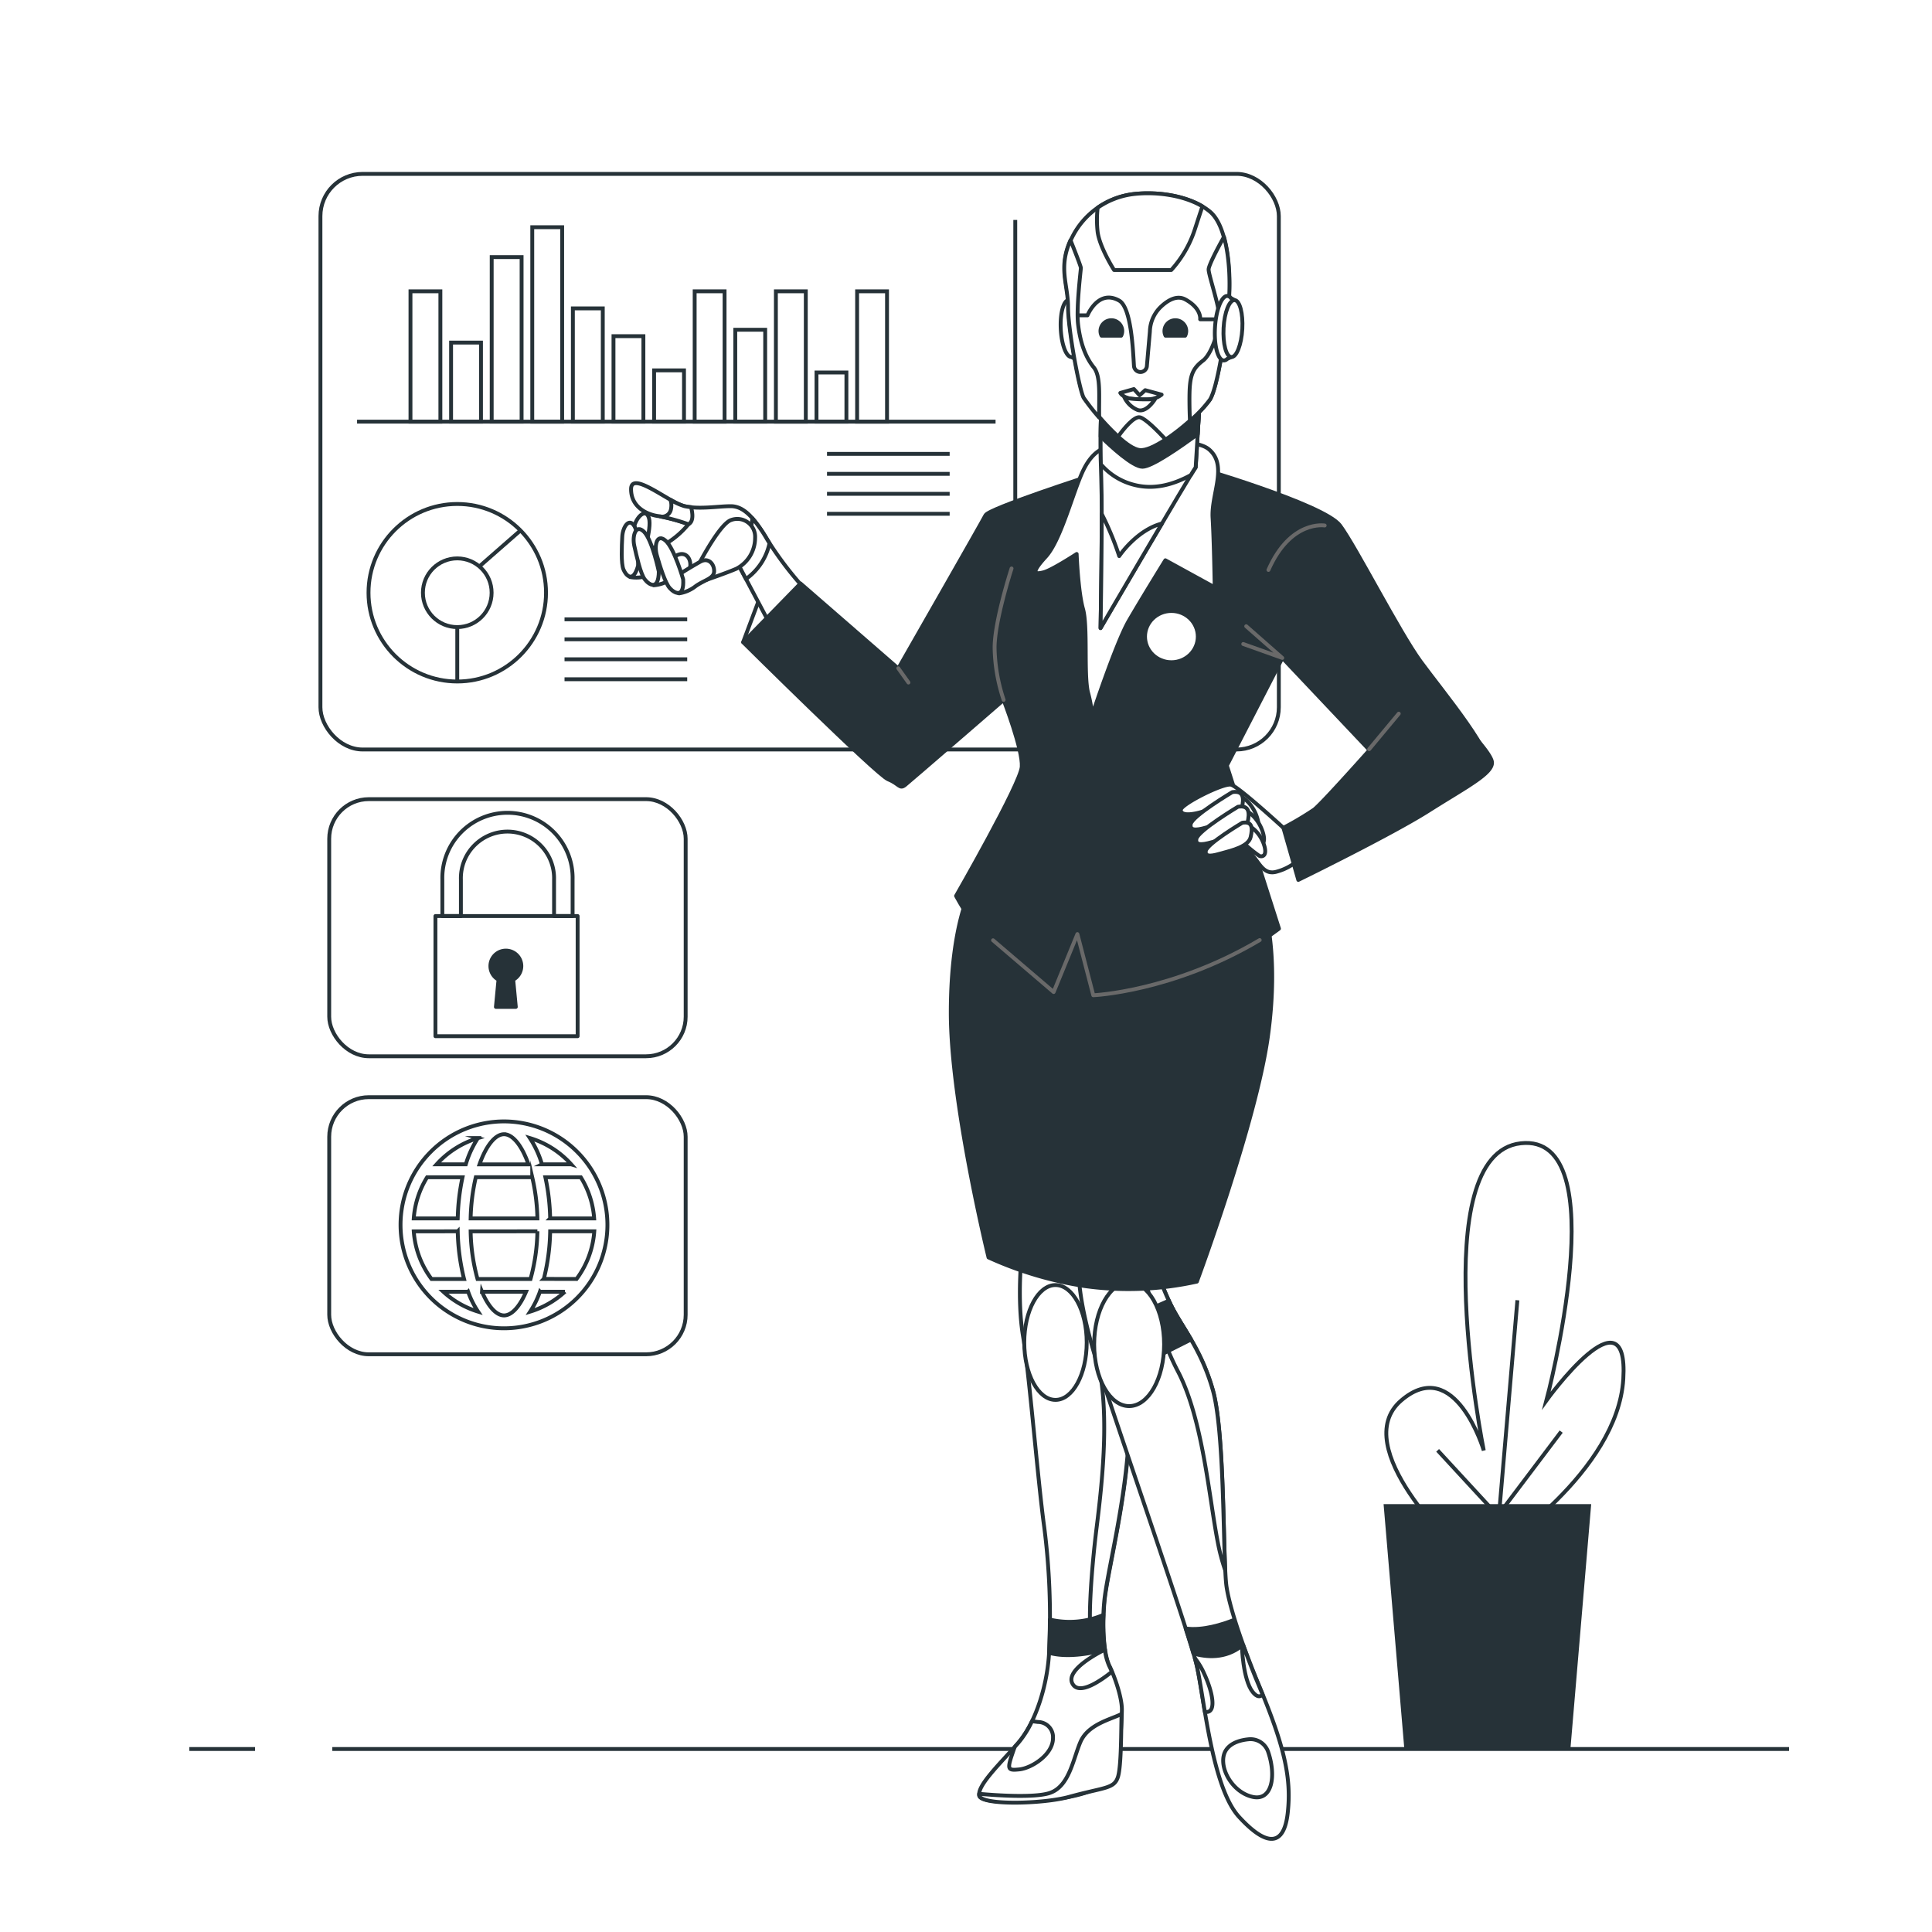 <svg class="animated" id="freepik_stories-android" xmlns="http://www.w3.org/2000/svg" viewBox="0 0 500 500" version="1.1" xmlns:xlink="http://www.w3.org/1999/xlink" xmlns:svgjs="http://svgjs.com/svgjs"><style>svg#freepik_stories-android:not(.animated) .animable {opacity: 0;}svg#freepik_stories-android.animated #freepik--background-simple--inject-2 {animation: 1s 1 forwards cubic-bezier(.36,-0.01,.5,1.38) slideLeft;animation-delay: 0s;}svg#freepik_stories-android.animated #freepik--Graphics--inject-2 {animation: 1s 1 forwards cubic-bezier(.36,-0.01,.5,1.38) lightSpeedLeft,3s Infinite  linear floating;animation-delay: 0s,1s;}svg#freepik_stories-android.animated #freepik--Plants--inject-2 {animation: 1s 1 forwards cubic-bezier(.36,-0.01,.5,1.38) slideUp,6s Infinite  linear shake;animation-delay: 0s,1s;}svg#freepik_stories-android.animated #freepik--Floor--inject-2 {animation: 1s 1 forwards cubic-bezier(.36,-0.01,.5,1.38) fadeIn;animation-delay: 0s;}svg#freepik_stories-android.animated #freepik--Character--inject-2 {animation: 1s 1 forwards cubic-bezier(.36,-0.01,.5,1.38) zoomOut,6s Infinite  linear floating;animation-delay: 0s,1s;}            @keyframes slideLeft {                0% {                    opacity: 0;                    transform: translateX(-30px);                }                100% {                    opacity: 1;                    transform: translateX(0);                }            }                    @keyframes lightSpeedLeft {              from {                transform: translate3d(-50%, 0, 0) skewX(20deg);                opacity: 0;              }              60% {                transform: skewX(-10deg);                opacity: 1;              }              80% {                transform: skewX(2deg);              }              to {                opacity: 1;                transform: translate3d(0, 0, 0);              }            }                    @keyframes floating {                0% {                    opacity: 1;                    transform: translateY(0px);                }                50% {                    transform: translateY(-10px);                }                100% {                    opacity: 1;                    transform: translateY(0px);                }            }                    @keyframes slideUp {                0% {                    opacity: 0;                    transform: translateY(30px);                }                100% {                    opacity: 1;                    transform: inherit;                }            }                    @keyframes shake {                10%, 90% {                    transform: translate3d(-1px, 0, 0);                  }                  20%, 80% {                    transform: translate3d(2px, 0, 0);                  }                  30%, 50%, 70% {                    transform: translate3d(-4px, 0, 0);                  }                  40%, 60% {                    transform: translate3d(4px, 0, 0);                  }            }                    @keyframes fadeIn {                0% {                    opacity: 0;                }                100% {                    opacity: 1;                }            }                    @keyframes zoomOut {                0% {                    opacity: 0;                    transform: scale(1.5);                }                100% {                    opacity: 1;                    transform: scale(1);                }            }        </style><g id="freepik--background-simple--inject-2" class="animable" style="transform-origin: 253.594px 222.14px;"><path d="M333.11,35.89S259.66,14.26,187.13,58,77.62,183.33,45.89,248.78,31.75,378.36,86.71,405.29s92.77-18.61,170.17-24.54,98.14,3.71,162.63-41.6S496.27,193.69,446.1,122.5,333.11,35.89,333.11,35.89Z" style="fill: #FFFFFF; transform-origin: 253.594px 222.14px;" id="el6pghh8g605r" class="animable"></path><g id="el9s2pqjzf3vu"><path d="M333.11,35.89S259.66,14.26,187.13,58,77.62,183.33,45.89,248.78,31.75,378.36,86.71,405.29s92.77-18.61,170.17-24.54,98.14,3.71,162.63-41.6S496.27,193.69,446.1,122.5,333.11,35.89,333.11,35.89Z" style="fill: rgb(255, 255, 255); opacity: 0.7; transform-origin: 253.594px 222.14px;" class="animable" id="elyz6ryuqor5b"></path></g></g><g id="freepik--Graphics--inject-2" class="animable" style="transform-origin: 206.945px 197.745px;"><rect x="82.93" y="45" width="248.03" height="148.97" rx="10.93" style="fill: none; stroke: rgb(38, 50, 56); stroke-miterlimit: 10; transform-origin: 206.945px 119.485px;" id="el68rjlmah5au" class="animable"></rect><g id="el8cqfnmmszu"><circle cx="118.34" cy="153.4" r="22.97" style="fill: none; stroke: rgb(38, 50, 56); stroke-miterlimit: 10; transform-origin: 118.34px 153.4px; transform: rotate(-68.33deg);" class="animable" id="el6hlf6j7xqg8"></circle></g><g id="el0y52pvfwcoh"><circle cx="118.34" cy="153.4" r="8.89" style="fill: none; stroke: rgb(38, 50, 56); stroke-miterlimit: 10; transform-origin: 118.34px 153.4px; transform: rotate(-9.24deg);" class="animable" id="el9sqb31vg02o"></circle></g><line x1="123.97" y1="146.67" x2="134.48" y2="137.47" style="fill: none; stroke: rgb(38, 50, 56); stroke-miterlimit: 10; transform-origin: 129.225px 142.07px;" id="elqajyb6sigvs" class="animable"></line><line x1="118.34" y1="162.29" x2="118.34" y2="176.37" style="fill: none; stroke: rgb(38, 50, 56); stroke-miterlimit: 10; transform-origin: 118.34px 169.33px;" id="elezymn8oi8j4" class="animable"></line><rect x="106.23" y="75.39" width="7.74" height="33.74" style="fill: none; stroke: rgb(38, 50, 56); stroke-miterlimit: 10; transform-origin: 110.1px 92.26px;" id="eljdmz0zmsj4" class="animable"></rect><rect x="116.74" y="88.66" width="7.74" height="20.46" style="fill: none; stroke: rgb(38, 50, 56); stroke-miterlimit: 10; transform-origin: 120.61px 98.89px;" id="elizs5dr0gjuq" class="animable"></rect><rect x="127.25" y="66.54" width="7.74" height="42.58" style="fill: none; stroke: rgb(38, 50, 56); stroke-miterlimit: 10; transform-origin: 131.12px 87.83px;" id="elqylwwks7w4" class="animable"></rect><rect x="137.75" y="58.8" width="7.74" height="50.33" style="fill: none; stroke: rgb(38, 50, 56); stroke-miterlimit: 10; transform-origin: 141.62px 83.965px;" id="elq9kp2pyp6da" class="animable"></rect><rect x="148.26" y="79.81" width="7.74" height="29.31" style="fill: none; stroke: rgb(38, 50, 56); stroke-miterlimit: 10; transform-origin: 152.13px 94.465px;" id="el3o1r8s9ahag" class="animable"></rect><rect x="158.77" y="87" width="7.74" height="22.12" style="fill: none; stroke: rgb(38, 50, 56); stroke-miterlimit: 10; transform-origin: 162.64px 98.06px;" id="eld95c25p19sb" class="animable"></rect><rect x="169.28" y="95.85" width="7.74" height="13.27" style="fill: none; stroke: rgb(38, 50, 56); stroke-miterlimit: 10; transform-origin: 173.15px 102.485px;" id="elaheq2x2khe" class="animable"></rect><rect x="179.78" y="75.39" width="7.74" height="33.74" style="fill: none; stroke: rgb(38, 50, 56); stroke-miterlimit: 10; transform-origin: 183.65px 92.26px;" id="elgnit7s5xmy" class="animable"></rect><rect x="190.29" y="85.34" width="7.74" height="23.78" style="fill: none; stroke: rgb(38, 50, 56); stroke-miterlimit: 10; transform-origin: 194.16px 97.23px;" id="el3rycyi056vc" class="animable"></rect><rect x="200.8" y="75.39" width="7.74" height="33.74" style="fill: none; stroke: rgb(38, 50, 56); stroke-miterlimit: 10; transform-origin: 204.67px 92.26px;" id="elmtrqd781k5b" class="animable"></rect><rect x="211.31" y="96.4" width="7.74" height="12.72" style="fill: none; stroke: rgb(38, 50, 56); stroke-miterlimit: 10; transform-origin: 215.18px 102.76px;" id="el8aogw244s2d" class="animable"></rect><rect x="221.82" y="75.39" width="7.74" height="33.74" style="fill: none; stroke: rgb(38, 50, 56); stroke-miterlimit: 10; transform-origin: 225.69px 92.26px;" id="eljva5d51et1" class="animable"></rect><line x1="92.41" y1="109.12" x2="257.65" y2="109.12" style="fill: none; stroke: rgb(38, 50, 56); stroke-miterlimit: 10; transform-origin: 175.03px 109.12px;" id="elr6nqtsb2cog" class="animable"></line><line x1="214.03" y1="117.46" x2="245.77" y2="117.46" style="fill: none; stroke: rgb(38, 50, 56); stroke-miterlimit: 10; transform-origin: 229.9px 117.46px;" id="el39kmj422eld" class="animable"></line><line x1="214.03" y1="122.63" x2="245.77" y2="122.63" style="fill: none; stroke: rgb(38, 50, 56); stroke-miterlimit: 10; transform-origin: 229.9px 122.63px;" id="elni0wqx53hhi" class="animable"></line><line x1="214.03" y1="127.8" x2="245.77" y2="127.8" style="fill: none; stroke: rgb(38, 50, 56); stroke-miterlimit: 10; transform-origin: 229.9px 127.8px;" id="el22lyep514c9" class="animable"></line><line x1="214.03" y1="132.97" x2="245.77" y2="132.97" style="fill: none; stroke: rgb(38, 50, 56); stroke-miterlimit: 10; transform-origin: 229.9px 132.97px;" id="el18r4cd112oni" class="animable"></line><line x1="146.1" y1="160.28" x2="177.85" y2="160.28" style="fill: none; stroke: rgb(38, 50, 56); stroke-miterlimit: 10; transform-origin: 161.975px 160.28px;" id="elcmug4vy6kwu" class="animable"></line><line x1="146.1" y1="165.45" x2="177.85" y2="165.45" style="fill: none; stroke: rgb(38, 50, 56); stroke-miterlimit: 10; transform-origin: 161.975px 165.45px;" id="el7j9xlyznc6t" class="animable"></line><line x1="146.1" y1="170.62" x2="177.85" y2="170.62" style="fill: none; stroke: rgb(38, 50, 56); stroke-miterlimit: 10; transform-origin: 161.975px 170.62px;" id="elc5xaz1pm13l" class="animable"></line><line x1="146.1" y1="175.79" x2="177.85" y2="175.79" style="fill: none; stroke: rgb(38, 50, 56); stroke-miterlimit: 10; transform-origin: 161.975px 175.79px;" id="el0f79an88ti2b" class="animable"></line><line x1="262.75" y1="56.92" x2="262.75" y2="177.26" style="fill: none; stroke: rgb(38, 50, 56); stroke-miterlimit: 10; transform-origin: 262.75px 117.09px;" id="elb182gehab9" class="animable"></line><rect x="85.2" y="206.82" width="92.25" height="66.54" rx="10.24" style="fill: none; stroke: rgb(38, 50, 56); stroke-miterlimit: 10; transform-origin: 131.325px 240.09px;" id="elzzfspw4p0fa" class="animable"></rect><rect x="85.2" y="283.95" width="92.25" height="66.54" rx="10.24" style="fill: none; stroke: rgb(38, 50, 56); stroke-miterlimit: 10; transform-origin: 131.325px 317.22px;" id="elvffxy5nxdz" class="animable"></rect><path d="M119.28,237.07v-9.45a12.06,12.06,0,1,1,24.11,0v9.45h4.8v-9.45a16.86,16.86,0,1,0-33.71,0v9.45Z" style="fill: none; stroke: rgb(38, 50, 56); stroke-linecap: round; stroke-linejoin: round; transform-origin: 131.335px 223.71px;" id="elunyiom5haq" class="animable"></path><rect x="112.69" y="237.07" width="36.8" height="31.1" style="fill: none; stroke: rgb(38, 50, 56); stroke-linecap: round; stroke-linejoin: round; transform-origin: 131.09px 252.62px;" id="el9te3m2mivil" class="animable"></rect><path d="M134.92,250a4,4,0,1,0-5.91,3.53l-.67,7.06h5.15l-.67-7.06A4,4,0,0,0,134.92,250Z" style="fill: rgb(38, 50, 56); stroke: rgb(38, 50, 56); stroke-linecap: round; stroke-linejoin: round; transform-origin: 130.92px 253.303px;" id="elgrdlctk6c6m" class="animable"></path><path d="M130.44,290.22A26.77,26.77,0,1,0,157.2,317,26.79,26.79,0,0,0,130.44,290.22Zm0,3.32c2.25,0,4.63,2.91,6.33,7.8H124.1C125.81,296.45,128.19,293.54,130.44,293.54Zm7.3,11.12a52,52,0,0,1,1.34,10.66H121.8a52,52,0,0,1,1.34-10.66Zm1.34,14A49.61,49.61,0,0,1,137.3,331H123.58a49.61,49.61,0,0,1-1.78-12.32Zm-20.62-3.33H107.08a23.23,23.23,0,0,1,3.46-10.66h9.16A56.21,56.21,0,0,0,118.46,315.32Zm0,3.33A54.84,54.84,0,0,0,120.1,331h-8.43a23.3,23.3,0,0,1-4.59-12.32Zm2.69,15.64a22.91,22.91,0,0,0,2.58,5.15,23.31,23.31,0,0,1-9-5.15Zm3.59,0h11.4c-1.64,3.88-3.72,6.13-5.7,6.13S126.37,338.17,124.74,334.29Zm15,0h6.46a23.38,23.38,0,0,1-9,5.15A23.78,23.78,0,0,0,139.73,334.29Zm1-3.32a53.72,53.72,0,0,0,1.64-12.32H153.8A23.38,23.38,0,0,1,149.21,331Zm1.64-15.65a55.41,55.41,0,0,0-1.24-10.66h9.17a23.34,23.34,0,0,1,3.46,10.66Zm5.43-14h-7.55a25.36,25.36,0,0,0-3.14-6.81A23.46,23.46,0,0,1,147.84,301.34Zm-24.11-6.81a25.67,25.67,0,0,0-3.15,6.81H113A23.55,23.55,0,0,1,123.73,294.53Z" style="fill: none; stroke: rgb(38, 50, 56); stroke-miterlimit: 10; transform-origin: 130.43px 316.99px;" id="el7z1v772tp8s" class="animable"></path></g><g id="freepik--Plants--inject-2" class="animable" style="transform-origin: 386.154px 362.198px;"><path d="M377.1,411.45S346,356.9,353.21,343s25.48,11.1,25.48,11.1-15.93-50.85-7.16-73,23.89,0,24.68,15.71S393,339.33,393,339.33s6.37-55.47,21.5-38.83-19.11,72.12-19.11,72.12,23.09-12.95,22.29,3.69-27.87,31.44-27.87,31.44" style="fill: #FFFFFF; transform-origin: 385.242px 341.603px;" id="elludx1snaqin" class="animable"></path><path d="M377.36,401.28s-28.74-26.81-14.74-38.83S384,375.39,384,375.39s-15.48-76.74,9.58-79.51,6.63,66.57,6.63,66.57,21.37-29.59,19.9-5.55S387,401.28,387,401.28" style="fill: none; stroke: rgb(38, 50, 56); stroke-miterlimit: 10; transform-origin: 389.479px 348.54px;" id="ely01xhxlob2s" class="animable"></path><line x1="391.48" y1="396.4" x2="372.06" y2="375.35" style="fill: none; stroke: rgb(38, 50, 56); stroke-miterlimit: 10; transform-origin: 381.77px 385.875px;" id="el7w55ekdqw2d" class="animable"></line><line x1="387.43" y1="398.02" x2="392.7" y2="336.5" style="fill: none; stroke: rgb(38, 50, 56); stroke-miterlimit: 10; transform-origin: 390.065px 367.26px;" id="eliih0nrkwbxn" class="animable"></line><line x1="386.63" y1="393.56" x2="404.03" y2="370.5" style="fill: none; stroke: rgb(38, 50, 56); stroke-miterlimit: 10; transform-origin: 395.33px 382.03px;" id="elb5dlhvdjlik" class="animable"></line><polygon points="411.8 389.27 358.07 389.27 363.44 452.64 406.42 452.64 411.8 389.27" style="fill: rgb(38, 50, 56); transform-origin: 384.935px 420.955px;" id="elejzjnsw2zhs" class="animable"></polygon></g><g id="freepik--Floor--inject-2" class="animable" style="transform-origin: 256px 452.64px;"><line x1="66" y1="452.64" x2="49" y2="452.64" style="fill: none; stroke: rgb(38, 50, 56); stroke-miterlimit: 10; transform-origin: 57.5px 452.64px;" id="el7098jt4dyzk" class="animable"></line><line x1="463" y1="452.64" x2="86" y2="452.64" style="fill: none; stroke: rgb(38, 50, 56); stroke-miterlimit: 10; transform-origin: 274.5px 452.64px;" id="el2yv2uvm6vg2" class="animable"></line></g><g id="freepik--Character--inject-2" class="animable" style="transform-origin: 273.515px 265.008px;"><ellipse cx="296.5" cy="468.5" rx="60.5" ry="11.5" style="fill: #FFFFFF; transform-origin: 296.5px 468.5px;" id="el8gljgjin107" class="animable"></ellipse><g id="elbmxf20u0u37"><ellipse cx="296.5" cy="468.5" rx="60.5" ry="11.5" style="fill: rgb(255, 255, 255); opacity: 0.5; transform-origin: 296.5px 468.5px;" class="animable" id="elfhn1x8h20k4"></ellipse></g><polygon points="192.33 166.17 197.6 152.1 201.41 160.89 192.33 166.17" style="fill: rgb(255, 255, 255); stroke: rgb(38, 50, 56); stroke-linecap: round; stroke-linejoin: round; transform-origin: 196.87px 159.135px;" id="elfwtr53igs0i" class="animable"></polygon><path d="M207.8,151.9a88.12,88.12,0,0,1-9.32-12.4c-3.51-5.86-6.15-8.5-9.38-8.5s-8.2.88-12,0-13.78-9.38-13.78-4.4,4.69,6.74,7.33,7a45.51,45.51,0,0,1,7.52,2.06,22.19,22.19,0,0,1-5.76,5c-3.52,2.05-11.14.88-8.21,3.52s8.5,6.74,12,6.74,14.95-4.69,14.95-4.69l7.91,14.95Z" style="fill: rgb(255, 255, 255); stroke: rgb(38, 50, 56); stroke-linecap: round; stroke-linejoin: round; transform-origin: 185.56px 143.113px;" id="elv07169oj1u" class="animable"></path><path d="M198.48,139.5a36.57,36.57,0,0,0-3.77-5.39c-1,10.71-7.16,13.4-7.16,13.4l.09.1c2-.77,3.52-1.37,3.52-1.37l1.9,3.6a15.25,15.25,0,0,0,6.09-9.24Z" style="fill: #FFFFFF; stroke: rgb(38, 50, 56); stroke-linecap: round; stroke-linejoin: round; transform-origin: 193.35px 141.975px;" id="elzigru0ox2ai" class="animable"></path><path d="M166.25,144.27s2.45-7.4,1.72-10.11-3-.65-3.74,1.74-2.08,6.62-1.86,8.3S163.88,148.29,166.25,144.27Z" style="fill: rgb(255, 255, 255); stroke: rgb(38, 50, 56); stroke-linecap: round; stroke-linejoin: round; transform-origin: 165.226px 139.671px;" id="el22ph1dmzbh2" class="animable"></path><path d="M163.06,149.33a8.45,8.45,0,0,0,4.3-.29c2.52-.76,4.88-.23,5.49-2s-.21-3.67-2.45-3.26-6.91,1.31-7.86,1.88S161.52,147.74,163.06,149.33Z" style="fill: rgb(255, 255, 255); stroke: rgb(38, 50, 56); stroke-linecap: round; stroke-linejoin: round; transform-origin: 167.452px 146.603px;" id="eln43ed2tlyve" class="animable"></path><path d="M165.12,146.46s.49-7.78-.9-10.22-3.05.13-3.18,2.63-.34,6.93.31,8.51S163.84,151,165.12,146.46Z" style="fill: rgb(255, 255, 255); stroke: rgb(38, 50, 56); stroke-linecap: round; stroke-linejoin: round; transform-origin: 163.053px 142.245px;" id="eltuag0p2u0p" class="animable"></path><path d="M181.19,145.39s5-9.54,7.87-10.75a4.62,4.62,0,0,1,6.36,4.54,9,9,0,0,1-4.84,8c-2.43,1.06-7.72,2.88-7.72,2.88Z" style="fill: rgb(255, 255, 255); stroke: rgb(38, 50, 56); stroke-linecap: round; stroke-linejoin: round; transform-origin: 188.309px 142.178px;" id="els5wwlznv08q" class="animable"></path><path d="M169.19,151.47a9.07,9.07,0,0,0,4.35-1.51c2.39-1.5,5-1.62,5.11-3.59s-1.25-3.73-3.45-2.67-6.76,3.31-7.58,4.17S167.15,150.26,169.19,151.47Z" style="fill: #FFFFFF; stroke: rgb(38, 50, 56); stroke-linecap: round; stroke-linejoin: round; transform-origin: 172.933px 147.426px;" id="el8yesi6os1ph" class="animable"></path><path d="M170.5,147.92s-1.7-8.17-3.82-10.29-3.11,1-2.53,3.61,1.61,7.25,2.72,8.7S170.45,152.92,170.5,147.92Z" style="fill: rgb(255, 255, 255); stroke: rgb(38, 50, 56); stroke-linecap: round; stroke-linejoin: round; transform-origin: 167.243px 144.141px;" id="el5bnwjfaphhx" class="animable"></path><path d="M175.74,153.56a9.07,9.07,0,0,0,4.24-1.82c2.27-1.66,4.84-2,4.84-3.93s-1.51-3.63-3.63-2.42-6.51,3.78-7.26,4.69S173.62,152.5,175.74,153.56Z" style="fill: #FFFFFF; stroke: rgb(38, 50, 56); stroke-linecap: round; stroke-linejoin: round; transform-origin: 179.205px 149.272px;" id="elpsssvfgel2" class="animable"></path><path d="M176.8,149.93s-2.27-8-4.54-10-3,1.21-2.27,3.78,2.12,7.12,3.33,8.48S177.1,154.92,176.8,149.93Z" style="fill: rgb(255, 255, 255); stroke: rgb(38, 50, 56); stroke-linecap: round; stroke-linejoin: round; transform-origin: 173.271px 146.379px;" id="elgrjhsjwwmgj" class="animable"></path><path d="M173.53,129.35a4.81,4.81,0,0,1,.09,2.56,2.34,2.34,0,0,1-2.68,1.77,48.5,48.5,0,0,1,7.22,2c1.43-.72,1.07-3,.69-4.43a13.78,13.78,0,0,1-1.76-.27A15.62,15.62,0,0,1,173.53,129.35Z" style="fill: #FFFFFF; stroke: rgb(38, 50, 56); stroke-linecap: round; stroke-linejoin: round; transform-origin: 175.065px 132.515px;" id="elgqsggj37mc9" class="animable"></path><path d="M264.43,324.49s-1.29,11.63.33,21.32,3.87,37.8,5.49,49.43a183.31,183.31,0,0,1,1.29,31.67c-.32,9-3.55,19.06-8.08,24.23s-10.66,11-10,13.57,16.47,1.61,23.26.32,11-3.88,12-7.11,1.62-12.27,1.62-15.51-1.94-8.72-3.23-11.3-1.94-9.05-1.29-16.48,5.81-26.49,6.46-44.59-5.17-31.33-5.5-34.24,0-10.66,0-10.66Z" style="fill: rgb(255, 255, 255); stroke: rgb(38, 50, 56); stroke-linecap: round; stroke-linejoin: round; transform-origin: 272.871px 395.409px;" id="elckooz1uuauh" class="animable"></path><path d="M285.76,414.63c.64-7.43,5.81-26.49,6.46-44.59s-5.17-31.33-5.5-34.24,0-10.66,0-10.66L283.1,325c-.84,4.29-2.49,15.41.49,25.6,3.78,12.95,1.84,31.69.23,44.61s-2.26,26.17-1.3,27.14c.54.54,1.75.77,3-.57A64.12,64.12,0,0,1,285.76,414.63Z" style="fill: #FFFFFF; stroke: rgb(38, 50, 56); stroke-linecap: round; stroke-linejoin: round; transform-origin: 287.076px 373.888px;" id="elvpqk2miduf" class="animable"></path><path d="M287.08,337.38l-10.37,1.33,1.29,8.07,11.3-1.69C288.42,341.69,287.56,339.07,287.08,337.38Z" style="fill: rgb(255, 255, 255); stroke: rgb(38, 50, 56); stroke-linecap: round; stroke-linejoin: round; transform-origin: 283.005px 342.08px;" id="elop8hft92sf" class="animable"></path><g id="eltf7qt4n2qrh"><ellipse cx="273.16" cy="347.43" rx="8.08" ry="14.86" style="fill: rgb(255, 255, 255); stroke: rgb(38, 50, 56); stroke-linecap: round; stroke-linejoin: round; transform-origin: 273.16px 347.43px; transform: rotate(-1.38deg);" class="animable" id="el0cieiqwc5df8"></ellipse></g><path d="M289.35,459.78c.86-2.89.79-12.29.91-16.16a.75.75,0,0,0-.3.09c-2.59,1.29-8.4,2.58-10.34,7.1s-2.91,11.64-8.08,13.25c-4,1.26-14,.56-18.13.18a1.45,1.45,0,0,0,0,.47c.64,2.58,16.6,2.16,23.26.32C285.94,462.47,288.38,463,289.35,459.78Z" style="fill: #FFFFFF; stroke: rgb(38, 50, 56); stroke-linecap: round; stroke-linejoin: round; transform-origin: 271.825px 455.074px;" id="ely4arck6t74i" class="animable"></path><path d="M285.94,426.94a49.15,49.15,0,0,1-.39-9,22.32,22.32,0,0,1-13.85,1.2c0,2.7-.07,5.29-.16,7.73,0,.29,0,.58-.05.87C275.82,429,281.82,428.06,285.94,426.94Z" style="fill: rgb(38, 50, 56); stroke: rgb(38, 50, 56); stroke-linecap: round; stroke-linejoin: round; transform-origin: 278.715px 423.141px;" id="eln2dz3vwxx6d" class="animable"></path><path d="M287.05,431.11a14.36,14.36,0,0,1-1.11-4.17s-10.85,5.14-8.26,9c1.8,2.71,7.06-.87,10.07-3.29C287.51,432.08,287.27,431.55,287.05,431.11Z" style="fill: #FFFFFF; stroke: rgb(38, 50, 56); stroke-linecap: round; stroke-linejoin: round; transform-origin: 282.515px 431.925px;" id="ela1vgrx3kkh9" class="animable"></path><path d="M268.63,445.65l-1.55-.2a25.17,25.17,0,0,1-3.62,5.69l-.84.95c0,.12-.08.22-.13.34-1.93,5.49-1.93,5.82,1.3,5.49s8.72-3.87,8.72-8.07A3.91,3.91,0,0,0,268.63,445.65Z" style="fill: #FFFFFF; stroke: rgb(38, 50, 56); stroke-linecap: round; stroke-linejoin: round; transform-origin: 266.847px 451.73px;" id="elhdol3j01sja" class="animable"></path><path d="M279.29,327.72s-1.29,7.11,5.82,28.76,22.62,66.23,24.55,74.3,3.88,31.67,11,39.42,11.63,7.75,12.6-1-.65-16.8-7.43-33c-3.14-7.47-7.43-19.07-8.4-25.53s-.33-39.74-3.56-51-8.4-16.48-11.3-22.94a64,64,0,0,1-3.88-10.66Z" style="fill: rgb(255, 255, 255); stroke: rgb(38, 50, 56); stroke-linecap: round; stroke-linejoin: round; transform-origin: 306.358px 400.982px;" id="el7ysvmosvx97" class="animable"></path><path d="M302.56,336.77a64,64,0,0,1-3.88-10.66l-3.5.29c1.39,6,4.79,19.24,9.64,28.46,6.46,12.28,8.07,32.63,10.34,44.26a51.8,51.8,0,0,0,1.92,7.27c-.53-11.3-.45-37-3.22-46.68C310.63,348.4,305.46,343.23,302.56,336.77Z" style="fill: #FFFFFF; stroke: rgb(38, 50, 56); stroke-linecap: round; stroke-linejoin: round; transform-origin: 306.13px 366.25px;" id="el9g71vgphpcg" class="animable"></path><path d="M302.56,336.77a1,1,0,0,1-.07-.15l-8.33,3.7,6.13,10.34,7.95-4C306.13,343.05,304.05,340.08,302.56,336.77Z" style="fill: rgb(38, 50, 56); stroke: rgb(38, 50, 56); stroke-linecap: round; stroke-linejoin: round; transform-origin: 301.2px 343.64px;" id="eltva2i5moehs" class="animable"></path><g id="elsyope7tk3a"><ellipse cx="292.22" cy="347.91" rx="9.05" ry="15.99" style="fill: rgb(255, 255, 255); stroke: rgb(38, 50, 56); stroke-linecap: round; stroke-linejoin: round; transform-origin: 292.22px 347.91px; transform: rotate(-17.46deg);" class="animable" id="elm63z0cfrw3b"></ellipse></g><path d="M306.86,421.45c.82,2.56,1.51,4.76,2,6.48,3.25.93,8.26,1.45,12.53-2-.77-2.24-1.48-4.51-2.08-6.68C316.43,420.39,311.31,422.06,306.86,421.45Z" style="fill: rgb(38, 50, 56); stroke: rgb(38, 50, 56); stroke-linecap: round; stroke-linejoin: round; transform-origin: 314.125px 423.936px;" id="elk9thwl9i9m" class="animable"></path><path d="M328.17,453.3a4.82,4.82,0,0,0-5-3.18c-2,.19-4.45.82-5.76,2.63-2.59,3.56,1,11,6.78,12.28C329.19,466.14,330.37,459.65,328.17,453.3Z" style="fill: #FFFFFF; stroke: rgb(38, 50, 56); stroke-linecap: round; stroke-linejoin: round; transform-origin: 322.892px 457.626px;" id="ell0dckcvp5f" class="animable"></path><path d="M325.82,436.28c-1.28-3-2.74-6.75-4.09-10.52l-.33.13s.22,8.77,2.8,12c1.08,1.35,1.93,1.34,2.56.67C326.45,437.81,326.15,437.06,325.82,436.28Z" style="fill: #FFFFFF; stroke: rgb(38, 50, 56); stroke-linecap: round; stroke-linejoin: round; transform-origin: 324.08px 432.382px;" id="elvgxotchdbvm" class="animable"></path><path d="M312.25,443.06c2.58,0,1.61-5.17-.65-10a18.28,18.28,0,0,0-2.38-3.95c.18.66.34,1.24.44,1.68.65,2.71,1.31,7.17,2.15,12.19A1.38,1.38,0,0,0,312.25,443.06Z" style="fill: #FFFFFF; stroke: rgb(38, 50, 56); stroke-linecap: round; stroke-linejoin: round; transform-origin: 311.505px 436.085px;" id="elwhzbj3bspx" class="animable"></path><path d="M251.54,229.68s-5.48,9-5.48,32.43,9.77,63.31,9.77,63.31a94,94,0,0,0,25,7.43,81.9,81.9,0,0,0,28.92-1.17s15.24-41,18.36-63.31-1.17-34-1.17-34l-70.34-11Z" style="fill: rgb(38, 50, 56); stroke: rgb(38, 50, 56); stroke-linecap: round; stroke-linejoin: round; transform-origin: 287.654px 278.495px;" id="elj3n73jp50cl" class="animable"></path><path d="M282.31,123.08s-26.38,8.5-27.26,10.26S232.48,173,232.48,173l-25.31-22-14.84,15.22s34.58,34.29,37.52,35.47,2.93,2.63,4.39,1.46,25.5-22,25.5-22,5,12.9,4.69,17.29-17,33.42-17,33.42,6.16,11.72,12.9,16.41,12.31,8.5,12.31,8.5l6.15-15,4.11,15.83s7.91-.59,22.27-4.4S331,240.33,331,240.33l-13.49-42.21,14.37-27.85,30.48,32.25s13.65-1.79,21.78-4.11c4.4-1.26-10.94-19.64-16.5-27.26S350.9,141.55,346.8,136s-38.69-15.53-38.69-15.53S287.88,119,282.31,123.08Z" style="fill: rgb(38, 50, 56); stroke: rgb(38, 50, 56); stroke-linecap: round; stroke-linejoin: round; transform-origin: 288.626px 188.906px;" id="ele2j9tjsk3r" class="animable"></path><ellipse cx="303.16" cy="164.75" rx="6.33" ry="6.13" style="fill: #FFFFFF; transform-origin: 303.16px 164.75px;" id="elx90yxuxj6f" class="animable"></ellipse><path d="M259.74,181.12a44.71,44.71,0,0,1-2.34-13.48c0-7,4.39-20.52,4.39-20.52" style="fill: none; stroke: rgb(105, 105, 105); stroke-linecap: round; stroke-linejoin: round; transform-origin: 259.595px 164.12px;" id="eltla2mbnc15" class="animable"></path><polyline points="322.52 162.07 331.85 170.27 321.75 166.67" style="fill: none; stroke: rgb(105, 105, 105); stroke-linecap: round; stroke-linejoin: round; transform-origin: 326.8px 166.17px;" id="eli59y2825bp8" class="animable"></polyline><path d="M342.83,136s-8.81-1.53-14.56,11.5" style="fill: none; stroke: rgb(105, 105, 105); stroke-linecap: round; stroke-linejoin: round; transform-origin: 335.55px 141.722px;" id="eliozsawkyekq" class="animable"></path><line x1="232.48" y1="172.95" x2="235.11" y2="176.64" style="fill: none; stroke: rgb(105, 105, 105); stroke-linecap: round; stroke-linejoin: round; transform-origin: 233.795px 174.795px;" id="eli3a9wmtwbxb" class="animable"></line><path d="M257,243.34l15.68,13.4,6.15-15,4.11,15.83s20.45-.86,43.07-14.28" style="fill: none; stroke: rgb(105, 105, 105); stroke-linecap: round; stroke-linejoin: round; transform-origin: 291.505px 249.655px;" id="el6ud9kcf53aa" class="animable"></path><path d="M286.46,115.84s-3.28.18-6,5.65-5.83,18.24-9.85,22.62-2.73,4.56-.54,4,8.57-4.74,8.57-4.74.36,9.66,1.64,14.22.18,16.78,1.27,21.52a35.1,35.1,0,0,1,1.1,6s6.2-18.78,9.48-24.44S301.6,145,301.6,145L314.36,152s-.18-11.85-.55-18,4-13.5-.91-17.69S286.46,115.84,286.46,115.84Z" style="fill: rgb(255, 255, 255); stroke: rgb(38, 50, 56); stroke-linecap: round; stroke-linejoin: round; transform-origin: 291.626px 149.714px;" id="elofrqepjfvsk" class="animable"></path><path d="M285,105.08s-.36,8.76,0,18.6-.18,38.85-.18,38.85,22.61-38.66,24.62-41.58l1.09-17.87S295,111.1,285,105.08Z" style="fill: rgb(255, 255, 255); stroke: rgb(38, 50, 56); stroke-linecap: round; stroke-linejoin: round; transform-origin: 297.675px 132.805px;" id="elg95rj5aou7i" class="animable"></path><path d="M285,105.08s-.28,6.76-.1,15.07a16.65,16.65,0,0,0,8.75,5.36c5.34,1.34,10.34-.28,14.52-2.55.61-1,1.06-1.71,1.27-2l1.09-17.87S295,111.1,285,105.08Z" style="fill: #FFFFFF; stroke: rgb(38, 50, 56); stroke-linecap: round; stroke-linejoin: round; transform-origin: 297.685px 114.543px;" id="el8f2361gevqb" class="animable"></path><path d="M310.53,103.08s-15.5,8-25.53,2c0,0-.13,3.2-.16,7.89,2.69,2.62,8.34,7.83,10.83,7.83s10-5.3,14.29-8.42Z" style="fill: rgb(38, 50, 56); stroke: rgb(38, 50, 56); stroke-linecap: round; stroke-linejoin: round; transform-origin: 297.685px 111.94px;" id="elzfpvp0mzrgm" class="animable"></path><path d="M278.4,76.58a10.07,10.07,0,0,0-1.83,1.07c-1.33.07-2.25,3.42-2.05,7.49s1.45,7.32,2.78,7.25h0a9.83,9.83,0,0,0,1.93.89c1.51-.07,2.55-3.87,2.32-8.48S279.91,76.5,278.4,76.58Z" style="fill: rgb(255, 255, 255); stroke: rgb(38, 50, 56); stroke-linecap: round; stroke-linejoin: round; transform-origin: 278.037px 84.929px;" id="el39ukmqwqts" class="animable"></path><path d="M293,50.27a20.43,20.43,0,0,0-15.42,10.92c-3.92,7.67-1.07,12.2-1.07,18.2s3,21.84,4.07,23.55,9.85,12.85,14.35,13.49,16.27-9.85,18.2-13.06S317,87.31,317.83,79.6s.21-20.77-4.71-24.84S299.63,49.41,293,50.27Z" style="fill: rgb(255, 255, 255); stroke: rgb(38, 50, 56); stroke-linecap: round; stroke-linejoin: round; transform-origin: 296.824px 83.237px;" id="elqhhb6yhfys" class="animable"></path><path d="M314.54,82.63H310.6s.44-2.78-3.81-5.12c-2.19-1.21-4.53.18-6.29,1.82a9.21,9.21,0,0,0-2.91,6.46l-.77,8.86A1.68,1.68,0,0,1,295,96.27h0a1.68,1.68,0,0,1-1.53-1.56c-.24-3.74-.65-15.11-3.82-16.91-5.42-3.08-8.21,3.81-8.21,3.81H279" style="fill: none; stroke: rgb(38, 50, 56); stroke-linecap: round; stroke-linejoin: round; transform-origin: 296.77px 86.642px;" id="el2anys4cyy5u" class="animable"></path><path d="M306.71,86.88a2.65,2.65,0,0,0,.29-1.19,2.82,2.82,0,0,0-5.64,0,2.65,2.65,0,0,0,.29,1.19Z" style="fill: rgb(38, 50, 56); stroke: rgb(38, 50, 56); stroke-linecap: round; stroke-linejoin: round; transform-origin: 304.18px 84.875px;" id="elbpspybh0q4n" class="animable"></path><path d="M290.15,86.88a2.65,2.65,0,0,0,.29-1.19,2.82,2.82,0,0,0-5.64,0,2.65,2.65,0,0,0,.29,1.19Z" style="fill: rgb(38, 50, 56); stroke: rgb(38, 50, 56); stroke-linecap: round; stroke-linejoin: round; transform-origin: 287.62px 84.875px;" id="el4wdsatasv26" class="animable"></path><path d="M300.63,102.13c-1.9,1.46-3.81,1.32-6.89,1.17s-3.81-1.61-3.81-1.61l3.52-1,1.47,1.61,1.46-1.32Z" style="fill: #FFFFFF; stroke: rgb(38, 50, 56); stroke-linecap: round; stroke-linejoin: round; transform-origin: 295.28px 102.04px;" id="elnqnafj7v7u" class="animable"></path><path d="M291,102.86a6.57,6.57,0,0,0,3.37,3.22c2.34.88,4.54-2.78,4.54-2.78S293.6,103.59,291,102.86Z" style="fill: #FFFFFF; stroke: rgb(38, 50, 56); stroke-linecap: round; stroke-linejoin: round; transform-origin: 294.955px 104.538px;" id="elcztzt93z61" class="animable"></path><path d="M293,50.27a20.61,20.61,0,0,0-8.93,3.49,28.33,28.33,0,0,0,0,6.31c.59,4.1,4.25,9.81,4.25,9.81h14.8a29,29,0,0,0,6.16-10.69c.86-2.65,1.47-4.5,1.9-5.78C306.15,50.42,298.83,49.51,293,50.27Z" style="fill: #FFFFFF; stroke: rgb(38, 50, 56); stroke-linecap: round; stroke-linejoin: round; transform-origin: 297.537px 59.948px;" id="eludr6lvq0hak" class="animable"></path><path d="M312.79,69.74c0,1.46,2.79,9.52,2.79,12.46s-1.91,9.37-4.25,11.13-3.08,3.37-3.37,6.31c-.22,2.14-.12,6.87,0,9.25a31.53,31.53,0,0,0,5.21-5.52c1.93-3.21,3.85-16.06,4.71-23.77.57-5.13.47-12.64-1.12-18.28C315.38,63.76,312.79,68.65,312.79,69.74Z" style="fill: #FFFFFF; stroke: rgb(38, 50, 56); stroke-linecap: round; stroke-linejoin: round; transform-origin: 313.013px 85.105px;" id="elsrly1bw1j1" class="animable"></path><path d="M318.74,91.09A21.91,21.91,0,0,0,319.45,79l.08-1.31-1-.58a1.27,1.27,0,0,0-.87-.52c-1.51-.08-2.95,3.58-3.22,8.19s.74,8.43,2.25,8.51a1.26,1.26,0,0,0,.92-.41l1-.46Z" style="fill: rgb(255, 255, 255); stroke: rgb(38, 50, 56); stroke-linecap: round; stroke-linejoin: round; transform-origin: 317.19px 84.939px;" id="elvv0v89zexa9" class="animable"></path><path d="M321.51,85.17c-.24,4.07-1.51,7.31-2.85,7.23s-2.21-3.44-2-7.51,1.51-7.3,2.85-7.22S321.74,81.11,321.51,85.17Z" style="fill: rgb(255, 255, 255); stroke: rgb(38, 50, 56); stroke-linecap: round; stroke-linejoin: round; transform-origin: 319.087px 85.035px;" id="el0quna6ybg55m" class="animable"></path><path d="M283,95c-2.34-2.94-3.51-6.89-4-11.14s.73-14.07.73-14.51-1.85-5.08-2.68-7.19c-3.24,7.12-.64,11.53-.64,17.28,0,6,3,21.84,4.07,23.55a57.89,57.89,0,0,0,4,5.09C284.33,102.59,285,97.34,283,95Z" style="fill: #FFFFFF; stroke: rgb(38, 50, 56); stroke-linecap: round; stroke-linejoin: round; transform-origin: 279.952px 85.12px;" id="elw5s8yweja3a" class="animable"></path><path d="M301.66,113.74c-1.86-2-5.12-5.36-6.63-5.74s-4.37,3.12-5.66,5c2,1.84,4,3.26,5.55,3.47S299,115.48,301.66,113.74Z" style="fill: #FFFFFF; stroke: rgb(38, 50, 56); stroke-linecap: round; stroke-linejoin: round; transform-origin: 295.515px 112.233px;" id="elpm3yqr7a5z" class="animable"></path><path d="M332.78,214.82s-12.23-11.25-14.19-11.74-13,5.06-13,6.52,2.44,1.31,4.89.66,7.17-2.45,7.17-2.45,5.22,12.07,6.85,14,2.77,4.73,6,3.75a13.92,13.92,0,0,0,5.06-2.6Z" style="fill: rgb(255, 255, 255); stroke: rgb(38, 50, 56); stroke-linecap: round; stroke-linejoin: round; transform-origin: 320.575px 214.406px;" id="elodxi3gkkslb" class="animable"></path><path d="M319.9,211.56a34.86,34.86,0,0,0,4.07,3.26c.82.33,2.45,0,1.31-3.42s-3.75-5.38-4.9-5.55S318.43,210.42,319.9,211.56Z" style="fill: #FFFFFF; stroke: rgb(38, 50, 56); stroke-linecap: round; stroke-linejoin: round; transform-origin: 322.387px 210.383px;" id="elb4ub6rnwpqj" class="animable"></path><path d="M318.92,205s-10.44,6.2-10.77,8.31,2.41,1.3,4.73.66c2.94-.82,7.83-2,8.48-4.73S321.85,204.55,318.92,205Z" style="fill: rgb(255, 255, 255); stroke: rgb(38, 50, 56); stroke-linecap: round; stroke-linejoin: round; transform-origin: 314.898px 209.804px;" id="elsif9s9gwiza" class="animable"></path><path d="M321.36,215.31a34.26,34.26,0,0,0,4.08,3.26c.81.33,2.45,0,1.3-3.42s-3.75-5.38-4.89-5.55S319.9,214.17,321.36,215.31Z" style="fill: #FFFFFF; stroke: rgb(38, 50, 56); stroke-linecap: round; stroke-linejoin: round; transform-origin: 323.854px 214.133px;" id="elxiaod18qqw" class="animable"></path><path d="M320.38,208.79S310,215,309.62,217.11s2.41,1.29,4.73.65c2.94-.82,7.83-2,8.48-4.73S323.32,208.3,320.38,208.79Z" style="fill: rgb(255, 255, 255); stroke: rgb(38, 50, 56); stroke-linecap: round; stroke-linejoin: round; transform-origin: 316.364px 213.592px;" id="elvdrl0ac0kl" class="animable"></path><path d="M322.37,218.66a31,31,0,0,0,3.58,2.86c.72.29,2.15,0,1.14-3s-3.29-4.72-4.29-4.86S321.08,217.66,322.37,218.66Z" style="fill: #FFFFFF; stroke: rgb(38, 50, 56); stroke-linecap: round; stroke-linejoin: round; transform-origin: 324.557px 217.632px;" id="elgmevrulnfrk" class="animable"></path><path d="M321.51,212.93s-9.16,5.44-9.45,7.3,2.12,1.14,4.16.57c2.57-.71,6.87-1.71,7.44-4.15S324.09,212.5,321.51,212.93Z" style="fill: rgb(255, 255, 255); stroke: rgb(38, 50, 56); stroke-linecap: round; stroke-linejoin: round; transform-origin: 317.985px 217.145px;" id="el7yjuknv0ehc" class="animable"></path><path d="M359.28,188.67s-16.88,19.12-19.23,20.88a83.07,83.07,0,0,1-7.91,4.69L336,227.72s24-11.72,33.71-17.88,16.7-9.67,16.41-12.6-10.55-12.9-10.55-12.9" style="fill: rgb(38, 50, 56); stroke: rgb(38, 50, 56); stroke-linecap: round; stroke-linejoin: round; transform-origin: 359.134px 206.03px;" id="elj4pngrs4jkr" class="animable"></path><line x1="354.34" y1="193.89" x2="362" y2="184.69" style="fill: none; stroke: rgb(105, 105, 105); stroke-linecap: round; stroke-linejoin: round; transform-origin: 358.17px 189.29px;" id="elfspig4woxzq" class="animable"></line><path d="M300.7,135.49c-6.59,1.71-11.05,8.42-11.05,8.42A75.28,75.28,0,0,0,285.12,133c0,12.41-.3,29.56-.3,29.56S293.6,147.52,300.7,135.49Z" style="fill: #FFFFFF; stroke: rgb(38, 50, 56); stroke-linecap: round; stroke-linejoin: round; transform-origin: 292.76px 147.78px;" id="elbflldnhwokr" class="animable"></path></g><defs>     <filter id="active" height="200%">         <feMorphology in="SourceAlpha" result="DILATED" operator="dilate" radius="2"></feMorphology>                <feFlood flood-color="#32DFEC" flood-opacity="1" result="PINK"></feFlood>        <feComposite in="PINK" in2="DILATED" operator="in" result="OUTLINE"></feComposite>        <feMerge>            <feMergeNode in="OUTLINE"></feMergeNode>            <feMergeNode in="SourceGraphic"></feMergeNode>        </feMerge>    </filter>    <filter id="hover" height="200%">        <feMorphology in="SourceAlpha" result="DILATED" operator="dilate" radius="2"></feMorphology>                <feFlood flood-color="#ff0000" flood-opacity="0.5" result="PINK"></feFlood>        <feComposite in="PINK" in2="DILATED" operator="in" result="OUTLINE"></feComposite>        <feMerge>            <feMergeNode in="OUTLINE"></feMergeNode>            <feMergeNode in="SourceGraphic"></feMergeNode>        </feMerge>            <feColorMatrix type="matrix" values="0   0   0   0   0                0   1   0   0   0                0   0   0   0   0                0   0   0   1   0 "></feColorMatrix>    </filter></defs></svg>